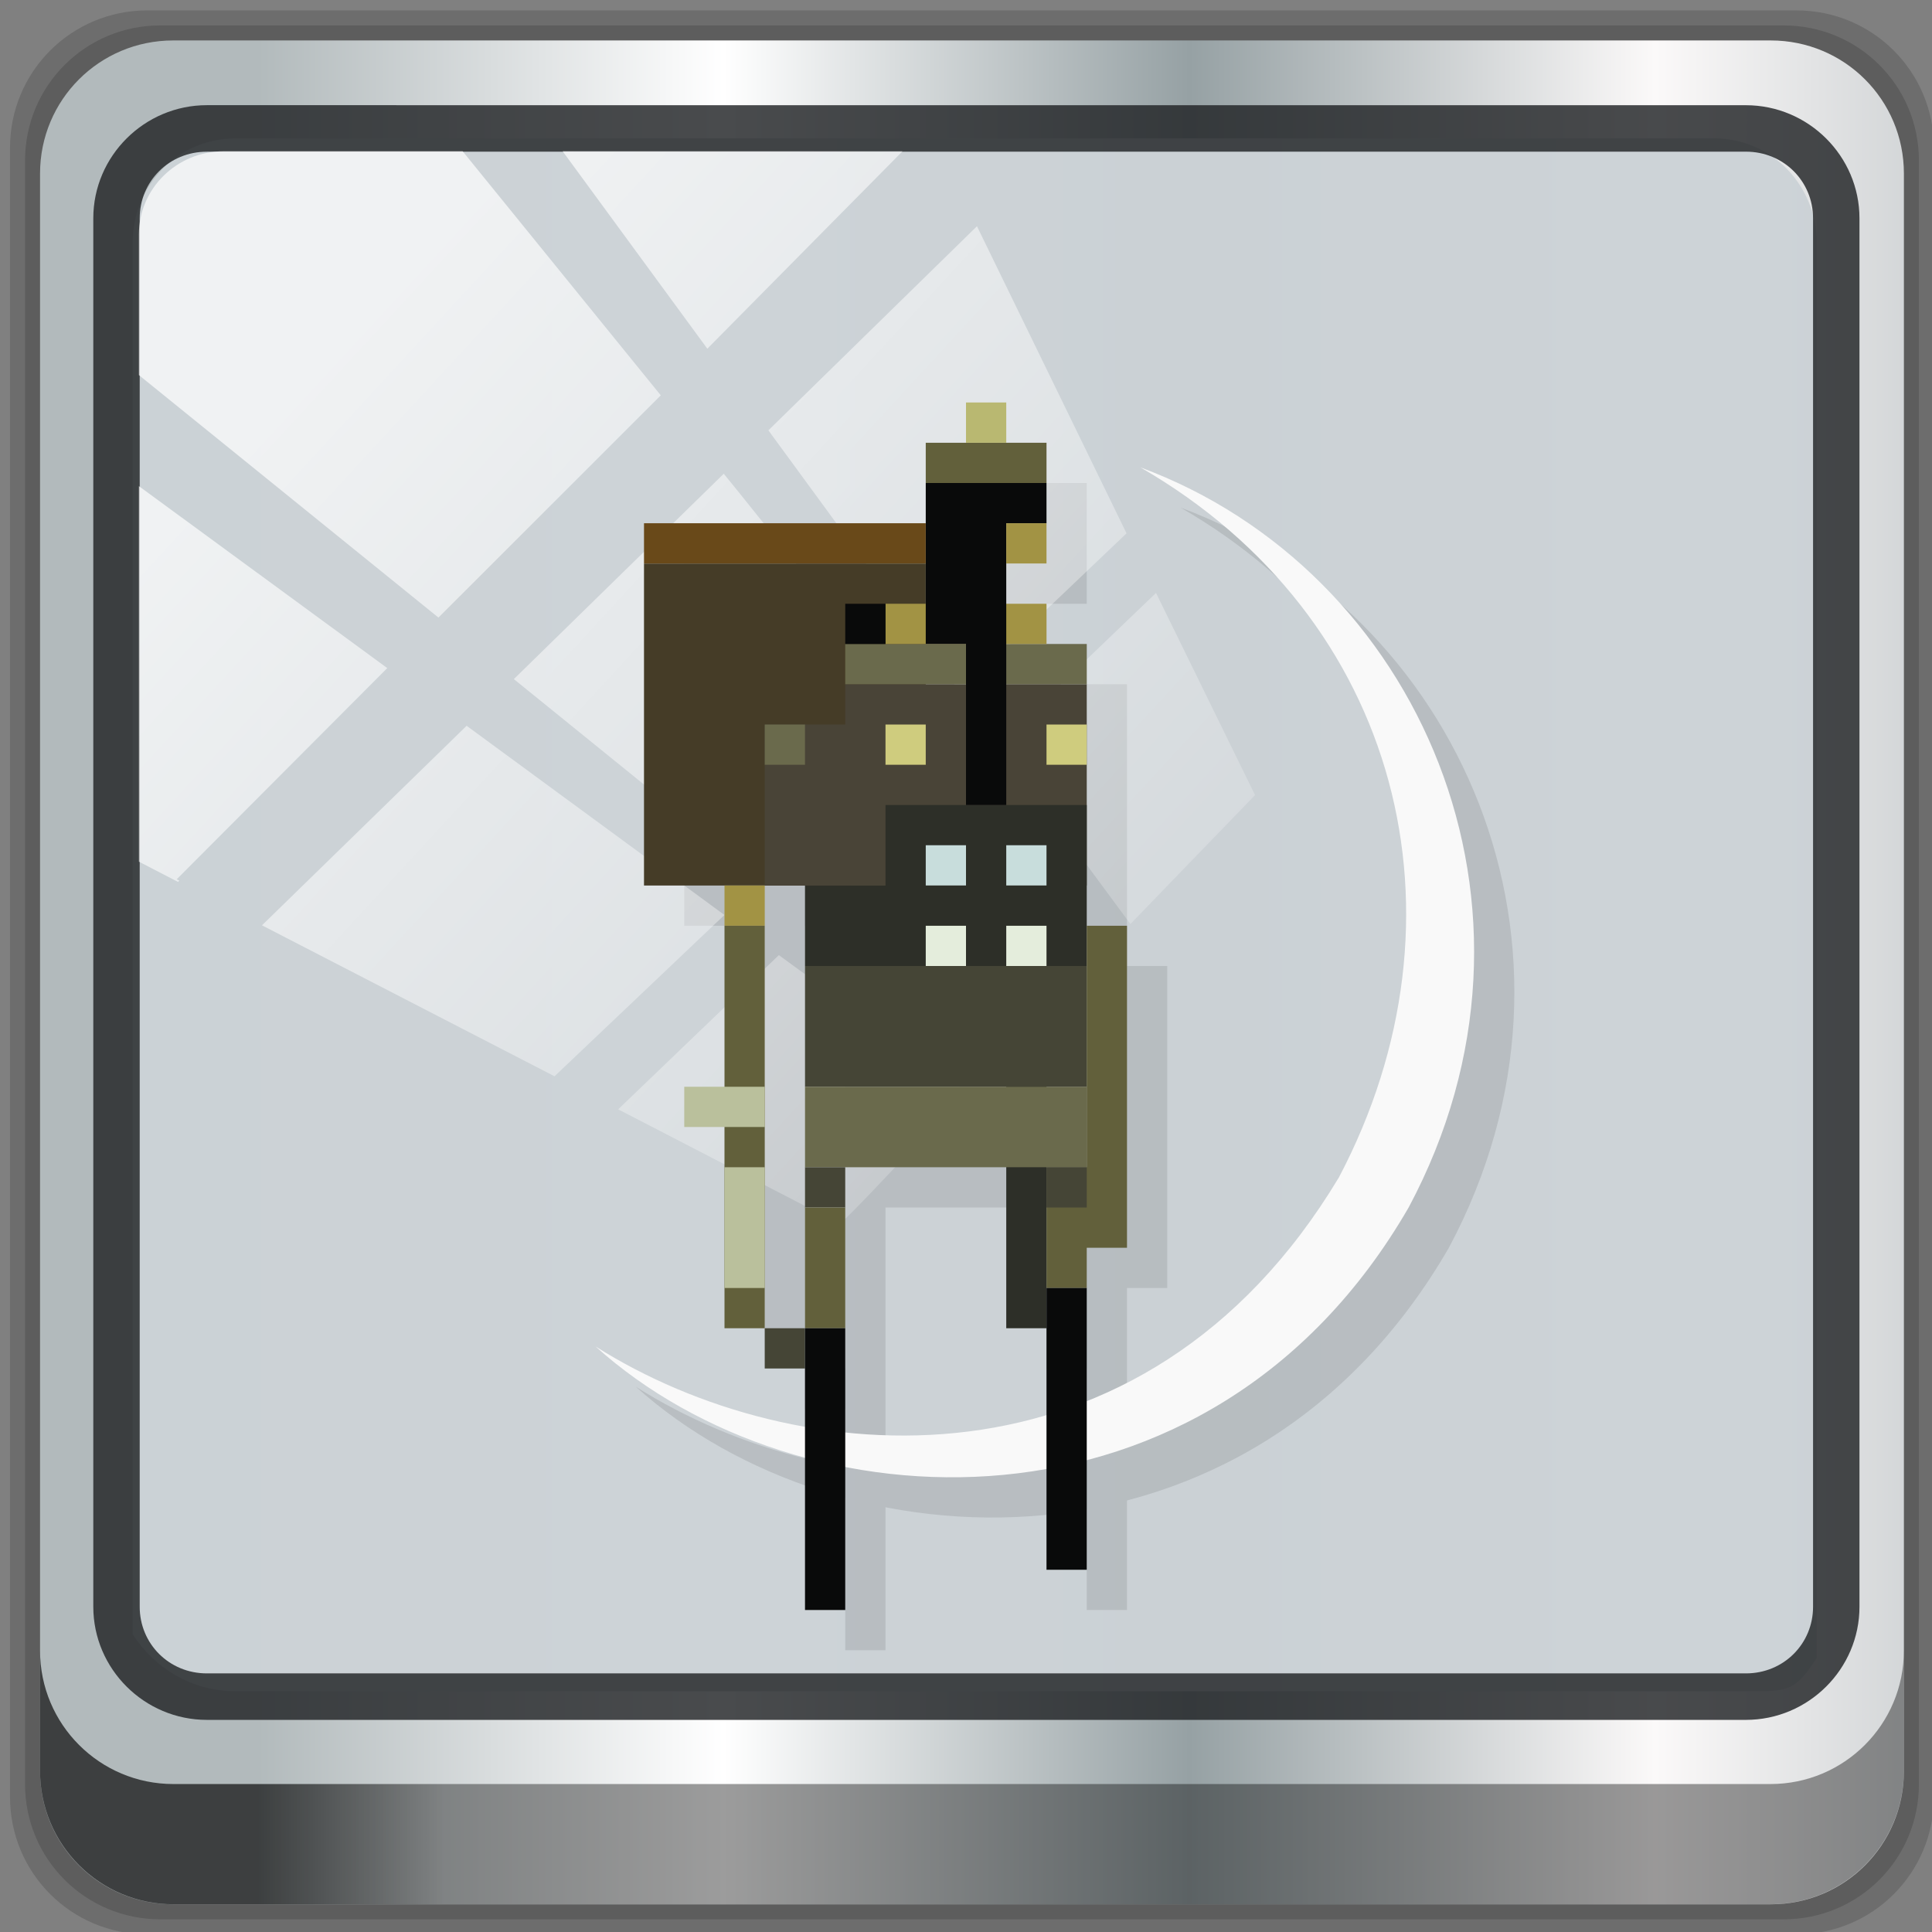 <?xml version="1.0" encoding="UTF-8" standalone="no"?>
<svg
   xmlns:dc="http://purl.org/dc/elements/1.1/"
   xmlns:cc="http://creativecommons.org/ns#"
   xmlns:rdf="http://www.w3.org/1999/02/22-rdf-syntax-ns#"
   xmlns:svg="http://www.w3.org/2000/svg"
   xmlns="http://www.w3.org/2000/svg"
   xmlns:xlink="http://www.w3.org/1999/xlink"
   xmlns:sodipodi="http://sodipodi.sourceforge.net/DTD/sodipodi-0.dtd"
   xmlns:inkscape="http://www.inkscape.org/namespaces/inkscape"
   viewBox="0 0 48 48"
   version="1.1"
   id="svg1081"
   sodipodi:docname="steam_icon_204060.svg"
   inkscape:version="0.92.2 2405546, 2018-03-11">
  <rect x="0" y="0" width="48" height="48" fill="#808080" stroke="none"/>
  <sodipodi:namedview
     pagecolor="#ffffff"
     bordercolor="#666666"
     borderopacity="1"
     objecttolerance="10"
     gridtolerance="10"
     guidetolerance="10"
     inkscape:pageopacity="0"
     inkscape:pageshadow="2"
     inkscape:window-width="1280"
     inkscape:window-height="974"
     id="namedview1083"
     showgrid="false"
     inkscape:zoom="18.581543"
     inkscape:cx="-3.8905794"
     inkscape:cy="24"
     inkscape:window-x="0"
     inkscape:window-y="21"
     inkscape:window-maximized="1"
     inkscape:current-layer="svg1081" />
  <defs
     id="defs979">
    <linearGradient
       id="linearGradient3764"
       x1="1"
       x2="47"
       gradientUnits="userSpaceOnUse"
       gradientTransform="matrix(0,-1,1,0,-1.5e-6,48)">
      <stop
         style="stop-color:#989898;stop-opacity:1"
         id="stop964" />
      <stop
         offset="1"
         style="stop-color:#a2a2a2;stop-opacity:1"
         id="stop966" />
    </linearGradient>
    <clipPath
       id="clipPath-456758850">
      <g
         transform="translate(0,-1004.362)"
         id="g971">
        <path
           d="m -24 13 c 0 1.105 -0.672 2 -1.5 2 -0.828 0 -1.5 -0.895 -1.5 -2 0 -1.105 0.672 -2 1.5 -2 0.828 0 1.5 0.895 1.5 2 z"
           transform="matrix(15.333,0,0,11.5,415,878.862)"
           style="fill:#1890d0"
           id="path969" />
      </g>
    </clipPath>
    <clipPath
       id="clipPath-471247578">
      <g
         transform="translate(0,-1004.362)"
         id="g976">
        <path
           d="m -24 13 c 0 1.105 -0.672 2 -1.5 2 -0.828 0 -1.5 -0.895 -1.5 -2 0 -1.105 0.672 -2 1.5 -2 0.828 0 1.5 0.895 1.5 2 z"
           transform="matrix(15.333,0,0,11.5,415,878.862)"
           style="fill:#1890d0"
           id="path974" />
      </g>
    </clipPath>
    <linearGradient
       inkscape:collect="always"
       xlink:href="#linearGradient6139-0"
       id="linearGradient4071"
       gradientUnits="userSpaceOnUse"
       gradientTransform="matrix(0.551,0,0,0.551,3.106,1.821)"
       x1="6"
       y1="47"
       x2="90"
       y2="47" />
    <linearGradient
       id="linearGradient6139-0">
      <stop
         id="stop6141-2"
         offset="0"
         style="stop-color:#b2babc;stop-opacity:1" />
      <stop
         style="stop-color:#ffffff;stop-opacity:1;"
         offset="0.25"
         id="stop6151-0" />
      <stop
         style="stop-color:#96a1a4;stop-opacity:1"
         offset="0.5"
         id="stop6147-1" />
      <stop
         id="stop6149-4"
         offset="0.75"
         style="stop-color:#fbf9f9;stop-opacity:1;" />
      <stop
         id="stop6143-4"
         offset="1"
         style="stop-color:#b2b9bc;stop-opacity:1" />
    </linearGradient>
    <linearGradient
       gradientTransform="matrix(0.498,0,0,0.498,5.667,3.831)"
       inkscape:collect="always"
       xlink:href="#linearGradient3832-0-6-1-1"
       id="linearGradient4129"
       x1="1.5"
       y1="88.172"
       x2="94.5"
       y2="88.172"
       gradientUnits="userSpaceOnUse" />
    <linearGradient
       id="linearGradient3832-0-6-1-1">
      <stop
         style="stop-color:#000000;stop-opacity:1;"
         offset="0"
         id="stop3834-6-3-7-1" />
      <stop
         id="stop3872-2-4"
         offset="0.1"
         style="stop-color:#000000;stop-opacity:0.588;" />
      <stop
         style="stop-color:#000000;stop-opacity:0.588;"
         offset="0.9"
         id="stop3844-6-2-7-6" />
      <stop
         style="stop-color:#000000;stop-opacity:1;"
         offset="1"
         id="stop3836-5-0-2-9" />
    </linearGradient>
    <radialGradient
       inkscape:collect="always"
       xlink:href="#linearGradient3737"
       id="radialGradient7462"
       gradientUnits="userSpaceOnUse"
       gradientTransform="matrix(0.486,0,0,0.024,22.546,43.747)"
       cx="13.948"
       cy="44.893"
       fx="13.948"
       fy="44.893"
       r="43.199" />
    <linearGradient
       id="linearGradient3737">
      <stop
         offset="0"
         style="stop-color:#ffffff;stop-opacity:1"
         id="stop3739" />
      <stop
         offset="1"
         style="stop-color:#ffffff;stop-opacity:0"
         id="stop3741" />
    </linearGradient>
    <radialGradient
       inkscape:collect="always"
       xlink:href="#linearGradient3737"
       id="radialGradient7464"
       gradientUnits="userSpaceOnUse"
       gradientTransform="matrix(0.442,0,0,0.024,19.537,-50.563)"
       cx="13.948"
       cy="44.893"
       fx="13.948"
       fy="44.893"
       r="43.199" />
    <linearGradient
       inkscape:collect="always"
       xlink:href="#linearGradient3737"
       id="linearGradient4767"
       gradientUnits="userSpaceOnUse"
       x1="2.771"
       y1="-28.642"
       x2="50.528"
       y2="14.514"
       gradientTransform="translate(10.178,6.848)" />
    <clipPath
       id="clipPath4156-4-1"
       clipPathUnits="userSpaceOnUse">
      <path
         inkscape:connector-curvature="0"
         id="path4158-0-8"
         d="m 27.046,-55.695 -14.214,13.321 h 0.061 l 15.653,21.771 10.231,-10.546 C 38.562,-32.302 27.468,-54.819 27.046,-55.695 Z M 9.647,-39.383 -5.241,-25.321 15.988,-7.806 26.372,-18.383 Z m 31.491,12.951 -9.741,9.714 8.945,12.458 7.781,-7.555 z m -49.84,4.379 -13.754,12.982 26.283,13.846 0.061,-0.062 -0.123,-0.062 L 13.599,-5.401 -8.702,-22.053 Z m 38.015,7.401 -9.803,9.775 11.579,9.559 7.628,-7.401 -8.669,-11.009 z m 20.187,5.674 -7.383,7.216 6.188,8.542 5.82,-6.137 z m -32.195,6.322 -9.557,9.498 13.662,7.185 7.934,-7.678 z m 23.312,2.374 -7.107,6.938 8.363,6.907 5.361,-5.674 -0.061,-0.092 -0.092,0.123 -6.464,-8.203 z m -8.73,8.542 -7.505,7.339 10.354,5.458 c 1.397,-1.321 5.675,-6.123 5.851,-6.322 z"
         style="opacity:0.6;fill:#ffffff;fill-opacity:1;stroke:none" />
    </clipPath>
    <linearGradient
       id="ButtonShadow-16"
       gradientTransform="scale(1.006,0.994)"
       x1="45.448"
       y1="92.54"
       x2="45.448"
       y2="7.017"
       gradientUnits="userSpaceOnUse">
      <stop
         style="stop-color:#000000;stop-opacity:1;"
         offset="0"
         id="stop3750-6" />
      <stop
         style="stop-color:#000000;stop-opacity:0.588;"
         offset="1"
         id="stop3752-4" />
    </linearGradient>
    <clipPath
       clipPathUnits="userSpaceOnUse"
       id="clipPath4355-7">
      <rect
         style="fill:#ffffff;fill-opacity:1;fill-rule:nonzero;stroke:none"
         id="rect4357-5"
         width="84"
         height="80"
         x="6"
         y="6"
         rx="6"
         ry="6" />
    </clipPath>
    <clipPath
       clipPathUnits="userSpaceOnUse"
       id="clipPath4355-9">
      <rect
         style="fill:#ffffff;fill-opacity:1;fill-rule:nonzero;stroke:none"
         id="rect4357-1"
         width="84"
         height="80"
         x="6"
         y="6"
         rx="6"
         ry="6" />
    </clipPath>
    <clipPath
       clipPathUnits="userSpaceOnUse"
       id="clipPath4355-1">
      <rect
         style="fill:#ffffff;fill-opacity:1;fill-rule:nonzero;stroke:none"
         id="rect4357-9"
         width="84"
         height="80"
         x="6"
         y="6"
         rx="6"
         ry="6" />
    </clipPath>
    <clipPath
       clipPathUnits="userSpaceOnUse"
       id="clipPath3943-52-0">
      <path
         id="path3945-4-1"
         d="m 69.781,20.844 -5,3.438 c 5.587,5.537 9,13.328 9,21.812 0,8.434 -3.377,16.096 -8.906,21.625 l 5,3.438 C 76.078,64.576 80,55.844 80,46.094 c 2e-6,-9.797 -3.963,-18.66 -10.219,-25.25 z M 40,24.062 28.906,36.219 H 21.5 c -0.823,0 -1.5,0.677 -1.5,1.5 v 1 14.844 1 c 0,0.823 0.684,1.61 1.5,1.5 h 7.406 L 40,68 V 66 26.062 Z m 20.594,3.281 -5,3.438 L 55.5,30.875 c 3.938,3.89 6.406,9.25 6.406,15.219 0,5.921 -2.43,11.148 -6.312,15.031 l 0.094,0.094 5.094,3.438 c 4.475,-4.908 7.25,-11.402 7.25,-18.562 0,-7.231 -2.879,-13.831 -7.438,-18.75 z m -9.25,6.5 -5.219,3.625 c 2.222,2.218 3.719,5.24 3.719,8.625 0,3.337 -1.459,6.228 -3.625,8.438 l 5.219,3.625 c 2.822,-3.237 4.531,-7.434 4.531,-12.062 0,-4.673 -1.754,-9.001 -4.625,-12.25 z"
         style="color:#000000;display:inline;overflow:visible;visibility:visible;opacity:0.8;fill:#ff00ff;fill-opacity:1;fill-rule:nonzero;stroke:none;stroke-width:1;marker:none;enable-background:accumulate"
         inkscape:connector-curvature="0" />
    </clipPath>
  </defs>
  <path
     style="display:inline;opacity:0.15;fill:#000000;fill-opacity:1;fill-rule:nonzero;stroke:none;stroke-width:0.498"
     d="M 44.634,0.258 H 3.663 c -1.892,0 -3.414,1.523 -3.414,3.414 v 40.971 c 0,1.892 1.523,3.414 3.414,3.414 h 40.971 c 1.892,0 3.414,-1.523 3.414,-3.414 V 3.673 c 0,-1.892 -1.523,-3.414 -3.414,-3.414 z"
     id="path3288"
     inkscape:connector-curvature="0" />
  <path
     inkscape:connector-curvature="0"
     id="path4085"
     d="M 44.314,0.632 H 3.983 c -1.862,0 -3.361,1.499 -3.361,3.361 V 44.324 c 0,1.862 1.499,3.361 3.361,3.361 H 44.314 c 1.862,0 3.361,-1.499 3.361,-3.361 V 3.993 c 0,-1.862 -1.499,-3.361 -3.361,-3.361 z"
     style="display:inline;opacity:0.15;fill:#000000;fill-opacity:1;fill-rule:nonzero;stroke:none;stroke-width:0.498" />
  <path
     style="display:inline;fill:url(#linearGradient4071);fill-opacity:1;fill-rule:nonzero;stroke:none;stroke-width:0.498"
     d="M 43.994,1.005 H 4.303 c -1.832,0 -3.308,1.475 -3.308,3.308 V 44.004 c 0,1.832 1.475,3.308 3.308,3.308 H 43.994 c 1.832,0 3.308,-1.475 3.308,-3.308 V 4.313 c 0,-1.832 -1.475,-3.308 -3.308,-3.308 z"
     id="rect4251-1"
     inkscape:connector-curvature="0" />
  <path
     style="display:inline;opacity:0.98;fill:#ccd2d6;fill-opacity:1;fill-rule:nonzero;stroke:none;stroke-width:0.516"
     d="m 5.846,3.439 c -1.422,0 -2.551,1.153 -2.551,2.606 v 10.797 3.648 20.111 c 0.546,0.849 1.478,1.417 2.551,1.417 H 7.887 40.544 43.367 c 1.073,0 1.224,0.018 1.77,-0.831 V 20.489 16.841 6.044 c 0,-1.452 -1.129,-2.606 -2.551,-2.606 z"
     id="path3400-6"
     inkscape:connector-curvature="0"
     sodipodi:nodetypes="sscccsccscccsss" />
  <path
     inkscape:connector-curvature="0"
     id="path4989"
     d="m 5.14,2.613 c -1.552,0 -2.822,1.264 -2.822,2.811 V 39.919 c 0,1.547 1.27,2.811 2.822,2.811 H 43.376 c 1.552,0 2.822,-1.264 2.822,-2.811 V 5.425 c 0,-1.547 -1.27,-2.811 -2.822,-2.811 z m 0,1.155 H 43.376 c 0.94,0 1.669,0.737 1.669,1.656 V 39.919 c 0,0.919 -0.729,1.656 -1.669,1.656 H 5.14 c -0.94,0 -1.669,-0.737 -1.669,-1.656 V 5.425 c 0,-0.919 0.729,-1.656 1.669,-1.656 z"
     style="color:#000000;font-style:normal;font-variant:normal;font-weight:normal;font-stretch:normal;font-size:medium;line-height:normal;font-family:Sans;-inkscape-font-specification:Sans;text-indent:0;text-align:start;text-decoration:none;text-decoration-line:none;letter-spacing:normal;word-spacing:normal;text-transform:none;writing-mode:lr-tb;direction:ltr;baseline-shift:baseline;text-anchor:start;display:inline;overflow:visible;visibility:visible;fill:#1f2224;fill-opacity:0.809;stroke:none;stroke-width:1.183;marker:none;enable-background:accumulate" />
  <path
     inkscape:connector-curvature="0"
     style="display:inline;opacity:0.658;fill:url(#linearGradient4129);fill-opacity:1;fill-rule:nonzero;stroke:none;stroke-width:0.498"
     d="m 0.995,41.01 v 2.987 c 0,1.832 1.482,3.314 3.314,3.314 H 43.987 c 1.832,0 3.314,-1.482 3.314,-3.314 v -2.987 c 0,1.832 -1.482,3.314 -3.314,3.314 H 4.309 c -1.832,0 -3.314,-1.482 -3.314,-3.314 z"
     id="path4118" />
  <rect
     style="opacity:0.55;fill:url(#radialGradient7462);fill-opacity:1;stroke:none;stroke-width:0.498"
     id="rect4131"
     width="41.949"
     height="2.116"
     x="2.925"
     y="40.216"
     rx="2.116"
     ry="2.116" />
  <rect
     ry="2.116"
     rx="2.116"
     y="-45.103"
     x="3.027"
     height="2.116"
     width="38.215"
     id="rect4141"
     style="opacity:0.669;fill:url(#radialGradient7464);fill-opacity:1;stroke:none;stroke-width:0.498"
     transform="rotate(90)" />
  <g
     id="g987" />
  <g
     id="g1005">
    <g
       style="clip-path:url(#clipPath-456758850)"
       clip-path="url(#clipPath-456758850)"
       id="g1003">
      <g
         transform="translate(1,1)"
         id="g1001">
        <g
           style="opacity:0.1"
           id="g999">
          <!-- color: #a2a2a2 -->
          <g
             id="g997">
            <path
               d="m 28.328 11.609 c 6.469 3.727 8.34 11.18 4.938 17.641 c -4.863 8.102 -13.516 7.336 -18.469 4.203 c 5.05 4.547 15.25 5.109 20.2 -3.453 c 3.98 -7.445 0.238 -15.84 -6.672 -18.391 m 0.004 0"
               style="fill:#000;fill-opacity:1;stroke:none;fill-rule:nonzero"
               id="path993" />
            <path
               d="m 25 11 0 1 -1 0 0 2 -7 0 0 1 0 8 2 0 0 5 -1 0 0 1 1 0 0 5 1 0 0 -11 1 0 c 0 3.667 0 7.333 0 11 l -1 0 0 1 1 0 0 6 1 0 0 -11 4 0 0 4 1 0 0 6 1 0 0 -8 1 0 0 -8 -1 0 0 -7 -1 0 0 -1 -1 0 0 -1 1 0 0 -3 -1 0 0 -1 z"
               transform="translate(-1,-1)"
               id="path995" />
          </g>
        </g>
      </g>
    </g>
  </g>
  <rect
     transform="matrix(0.532,0,0,0.522,2.387,19.418)"
     style="opacity:0.7;fill:url(#linearGradient4767);fill-opacity:1;stroke:none"
     id="rect4146"
     width="75.966"
     height="69.024"
     x="2"
     y="-30"
     rx="3.957"
     ry="3.957"
     clip-path="url(#clipPath4156-4-1)" />
  <g
     id="g1075">
    <g
       style="clip-path:url(#clipPath-471247578)"
       clip-path="url(#clipPath-471247578)"
       id="g1073">
      <!-- color: #a2a2a2 -->
      <g
         id="g1071">
        <path
           d="m 28.328 11.609 c 6.469 3.727 8.34 11.18 4.938 17.641 -4.863 8.102 -13.516 7.336 -18.469 4.203 5.05 4.547 15.25 5.109 20.2 -3.453 3.98 -7.445 0.238 -15.84 -6.672 -18.391 m 0.004 0"
           style="fill:#f9f9f9;fill-opacity:1;stroke:none;fill-rule:nonzero"
           id="path1007" />
        <path
           d="m 16 14 7 0 0 8 -7 0 m 0 -8"
           style="fill:#453c27;fill-opacity:1;stroke:none;fill-rule:nonzero"
           id="path1009" />
        <path
           d="m 21 17 0 1 -2 0 0 4 8 0 0 -5 m -6 0"
           style="fill:#494437;fill-opacity:1;stroke:none;fill-rule:nonzero"
           id="path1011" />
        <path
           d="m 22 20 0 2 -2 0 0 2 5 0 0 9 1 0 0 -9 1 0 0 -4 m -5 0"
           style="fill:#2d2f28;fill-opacity:1;stroke:none;fill-rule:nonzero"
           id="path1013" />
        <path
           d="m 23 21 1 0 0 1 -1 0 m 0 -1"
           style="fill:#c8dddc;fill-opacity:1;stroke:none;fill-rule:nonzero"
           id="path1015" />
        <path
           d="m 25 21 1 0 0 1 -1 0 m 0 -1"
           style="fill:#c8dddc;fill-opacity:1;stroke:none;fill-rule:nonzero"
           id="path1017" />
        <path
           d="m 23 23 1 0 0 1 -1 0 m 0 -1"
           style="fill:#e4eddc;fill-opacity:1;stroke:none;fill-rule:nonzero"
           id="path1019" />
        <path
           d="m 25 23 1 0 0 1 -1 0 m 0 -1"
           style="fill:#e4eddc;fill-opacity:1;stroke:none;fill-rule:nonzero"
           id="path1021" />
        <path
           d="m 21 16 6 0 0 1 -6 0 m 0 -1"
           style="fill:#6a6a4c;fill-opacity:1;stroke:none;fill-rule:nonzero"
           id="path1023" />
        <path
           d="m 22 15 4 0 0 1 -4 0 m 0 -1"
           style="fill:#a29344;fill-opacity:1;stroke:none;fill-rule:nonzero"
           id="path1025" />
        <path
           d="m 23 12 0 4 1 0 0 4 1 0 0 -7 1 0 0 -1 m -3 0"
           style="fill:#090a0a;fill-opacity:1;stroke:none;fill-rule:nonzero"
           id="path1027" />
        <path
           d="m 25 13 1 0 0 1 -1 0 m 0 -1"
           style="fill:#a29344;fill-opacity:1;stroke:none;fill-rule:nonzero"
           id="path1029" />
        <path
           d="m 26 11 0 1 -3 0 0 -1 m 3 0"
           style="fill:#62603b;fill-opacity:1;stroke:none;fill-rule:nonzero"
           id="path1031" />
        <path
           d="m 24 10 1 0 0 1 -1 0 m 0 -1"
           style="fill:#b9b871;fill-opacity:1;stroke:none;fill-rule:nonzero"
           id="path1033" />
        <path
           d="m 21 15 1 0 0 1 -1 0 m 0 -1"
           style="fill:#090a0a;fill-opacity:1;stroke:none;fill-rule:nonzero"
           id="path1035" />
        <path
           d="m 26 18 1 0 0 1 -1 0 m 0 -1"
           style="fill:#cfcc7e;fill-opacity:1;stroke:none;fill-rule:nonzero"
           id="path1037" />
        <path
           d="m 22 18 1 0 0 1 -1 0 m 0 -1"
           style="fill:#cfcc7e;fill-opacity:1;stroke:none;fill-rule:nonzero"
           id="path1039" />
        <path
           d="m 19 18 1 0 0 1 -1 0 m 0 -1"
           style="fill:#6a6a4c;fill-opacity:1;stroke:none;fill-rule:nonzero"
           id="path1041" />
        <path
           d="m 16 13 7 0 0 1 -7 0 m 0 -1"
           style="fill:#694919;fill-opacity:1;stroke:none;fill-rule:nonzero"
           id="path1043" />
        <path
           d="m 18 22 1 0 0 1 -1 0 m 0 -1"
           style="fill:#a29344;fill-opacity:1;stroke:none;fill-rule:nonzero"
           id="path1045" />
        <path
           d="m 20 24 7 0 0 3 -7 0 m 0 -3"
           style="fill:#454536;fill-opacity:1;stroke:none;fill-rule:nonzero"
           id="path1047" />
        <path
           d="m 20 27 7 0 0 2 -7 0 m 0 -2"
           style="fill:#6a6a4c;fill-opacity:1;stroke:none;fill-rule:nonzero"
           id="path1049" />
        <path
           d="m 18 23 1 0 0 10 -1 0 m 0 -10"
           style="fill:#62603b;fill-opacity:1;stroke:none;fill-rule:nonzero"
           id="path1051" />
        <path
           d="m 17 27 2 0 0 1 -2 0 m 0 -1"
           style="fill:#bac09c;fill-opacity:1;stroke:none;fill-rule:nonzero"
           id="path1053" />
        <path
           d="m 19 29 0 3 -1 0 0 -3 m 1 0"
           style="fill:#bac09c;fill-opacity:1;stroke:none;fill-rule:nonzero"
           id="path1055" />
        <path
           d="m 20 29 1 0 0 1 -1 0 m 0 -1"
           style="fill:#454536;fill-opacity:1;stroke:none;fill-rule:nonzero"
           id="path1057" />
        <path
           d="m 20 30 1 0 0 3 -1 0 m 0 -3"
           style="fill:#62603b;fill-opacity:1;stroke:none;fill-rule:nonzero"
           id="path1059" />
        <path
           d="m 27 23 0 6 -1 0 0 3 1 0 0 -1 1 0 0 -8 m -1 0"
           style="fill:#62603b;fill-opacity:1;stroke:none;fill-rule:nonzero"
           id="path1061" />
        <path
           d="m 26 29 1 0 0 1 -1 0 m 0 -1"
           style="fill:#454536;fill-opacity:1;stroke:none;fill-rule:nonzero"
           id="path1063" />
        <path
           d="m 19 33 1 0 0 1 -1 0 m 0 -1"
           style="fill:#454536;fill-opacity:1;stroke:none;fill-rule:nonzero"
           id="path1065" />
        <path
           d="m 20 33 1 0 0 7 -1 0 m 0 -7"
           style="fill:#090a0a;fill-opacity:1;stroke:none;fill-rule:nonzero"
           id="path1067" />
        <path
           d="m 26 32 1 0 0 7 -1 0 m 0 -7"
           style="fill:#090a0a;fill-opacity:1;stroke:none;fill-rule:nonzero"
           id="path1069" />
      </g>
    </g>
  </g>
</svg>
